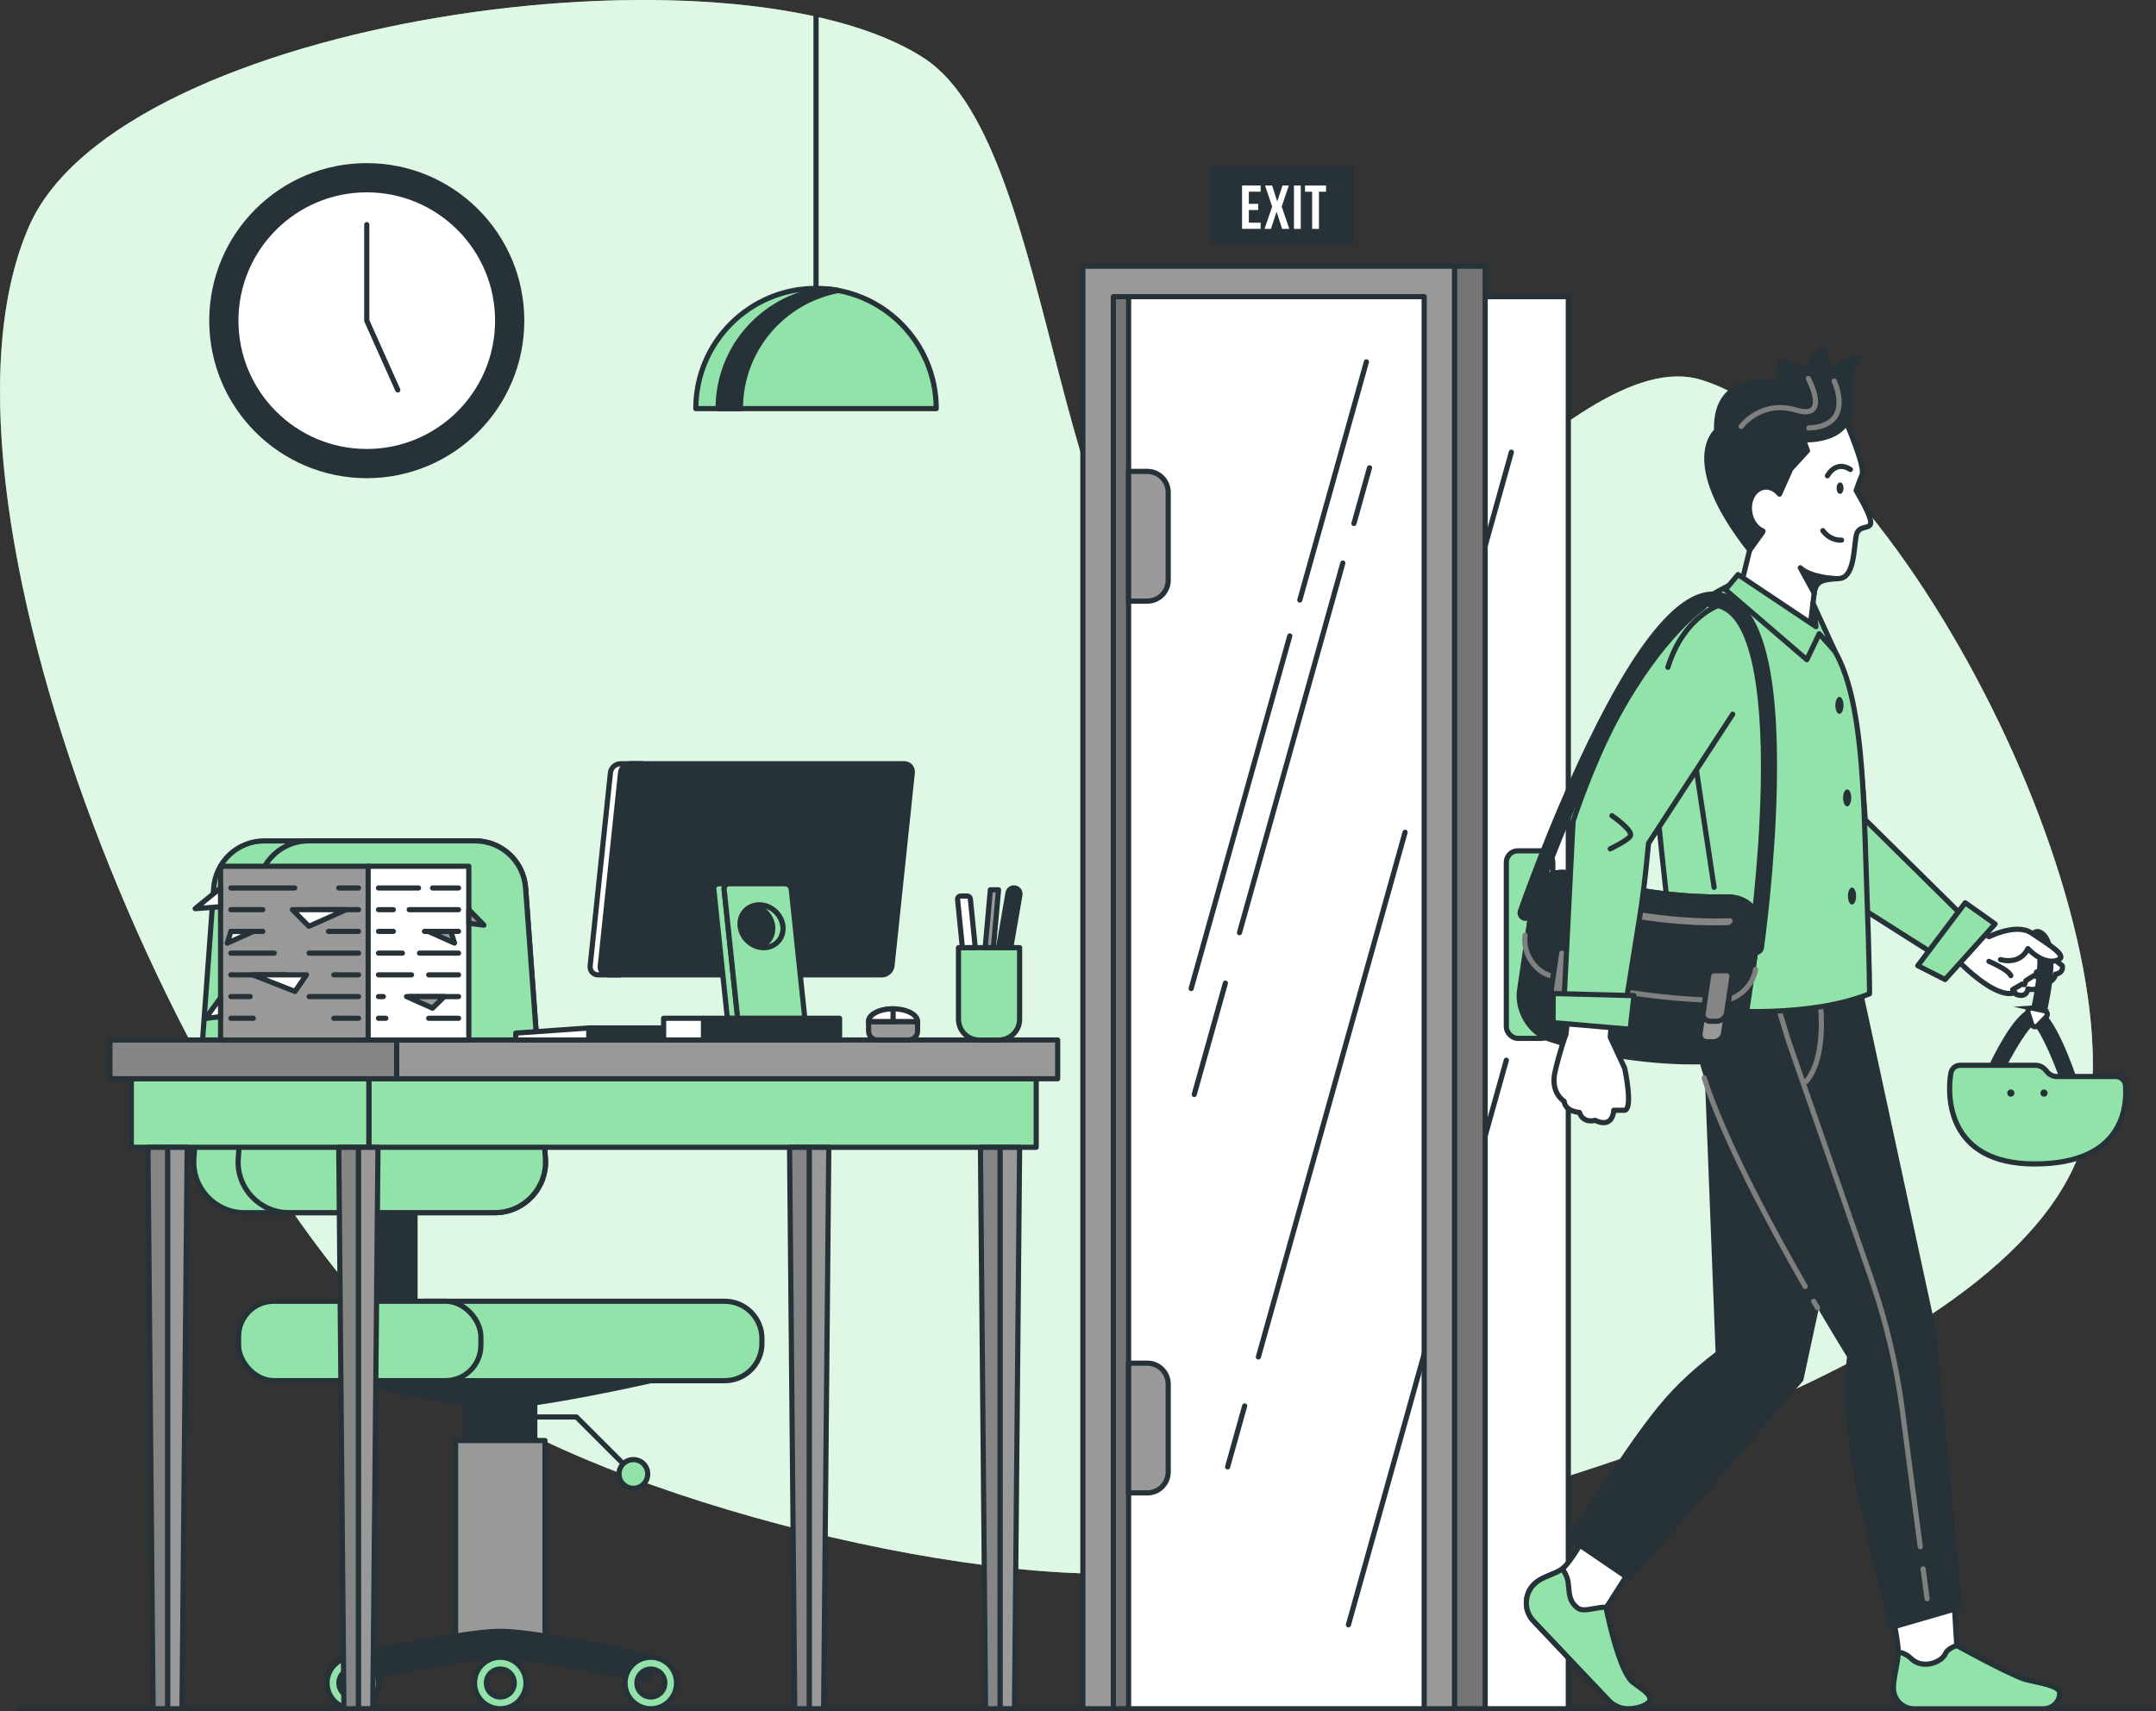 <?xml version="1.0" encoding="UTF-8"?><svg id="Calque_2" xmlns="http://www.w3.org/2000/svg" viewBox="0 0 453.99 360.36"><rect x="0" y="0" width="453.99" height="360.36" fill="#333333" stroke="none"/><defs><style>.cls-1,.cls-2,.cls-3,.cls-4{fill:#fff;}.cls-5{fill:#999;}.cls-5,.cls-6,.cls-2,.cls-7,.cls-8,.cls-9,.cls-10,.cls-4,.cls-11,.cls-12{stroke-width:1.09px;}.cls-5,.cls-6,.cls-7,.cls-8,.cls-9,.cls-4,.cls-11,.cls-12{stroke-linecap:round;stroke-linejoin:round;}.cls-5,.cls-2,.cls-7,.cls-8,.cls-9,.cls-10,.cls-4,.cls-11,.cls-12{stroke:#263238;}.cls-6{stroke:#7f7f7f;}.cls-6,.cls-12{fill:none;}.cls-2,.cls-10{stroke-miterlimit:10;}.cls-3{opacity:.7;}.cls-7,.cls-13{fill:#263238;}.cls-8{fill:#858585;}.cls-9,.cls-14,.cls-10{fill:#92e3a9;}.cls-11{fill:#757575;}</style></defs><g id="Background_Simple"><path class="cls-14" d="m436.96,245.09c-20.83,47.31-137.29,77.42-188.39,85.26-38.87,5.96-120.85-14.66-152.7-37.73C43.06,254.36-20.06,107.39,6.12,47.65,25.37,3.72,154.63-14.01,194.71,12.34c28.92,19.02,26.6,117.64,60.52,124.5,28.87,5.85,75.22-65.83,103.26-56.78,43.48,14.03,96.89,123.21,78.48,165.02Z"/><path class="cls-3" d="m436.96,245.09c-20.83,47.31-137.29,77.42-188.39,85.26-38.87,5.96-120.85-14.66-152.7-37.73C43.06,254.36-20.06,107.39,6.12,47.65,25.37,3.72,154.63-14.01,194.71,12.34c28.92,19.02,26.6,117.64,60.52,124.5,28.87,5.85,75.22-65.83,103.26-56.78,43.48,14.03,96.89,123.21,78.48,165.02Z"/></g><g id="Lamp"><g id="Lamp-2"><line class="cls-12" x1="171.83" y1="62.46" x2="171.83" y2="3.52"/><path class="cls-9" d="m146.52,86.04c0-13.98,11.33-25.31,25.31-25.31s25.31,11.33,25.31,25.31h-50.62Z"/><path class="cls-7" d="m176.52,61.17c-.77-.14-1.55-.26-2.34-.33-12.88,1.19-22.96,12.01-22.96,25.2h4.69c0-12.37,8.88-22.67,20.62-24.87Z"/></g></g><g id="Floor"><line class="cls-12" x1="3.73" y1="359.82" x2="453.45" y2="359.82"/></g><g id="Door"><rect class="cls-11" x="234.44" y="62.47" width="6.42" height="297.35"/><rect class="cls-4" x="237.65" y="62.47" width="92.59" height="297.35"/><line class="cls-4" x1="271.59" y1="133.91" x2="250.82" y2="208.16"/><line class="cls-4" x1="287.73" y1="76.19" x2="273.7" y2="126.35"/><line class="cls-4" x1="258.03" y1="207.02" x2="251.47" y2="230.47"/><line class="cls-4" x1="282.76" y1="118.57" x2="261" y2="196.39"/><line class="cls-4" x1="288.38" y1="98.5" x2="285.1" y2="110.23"/><line class="cls-4" x1="317.19" y1="223.25" x2="283.94" y2="342.13"/><line class="cls-4" x1="262.09" y1="296.05" x2="258.5" y2="308.88"/><line class="cls-4" x1="295.87" y1="175.25" x2="264.98" y2="285.73"/><line class="cls-4" x1="318.25" y1="95.21" x2="303.15" y2="149.22"/><rect class="cls-9" x="317.19" y="179.16" width="9.79" height="39.49" rx="2.42" ry="2.42"/><path class="cls-5" d="m322.08,187.69h0c0,.9.73,1.63,1.63,1.63h2.04v18.56h-2.04c-.9,0-1.63.73-1.63,1.63h0c0,.9.73,1.63,1.63,1.63h2.69c1.37,0,2.47-1.11,2.47-2.47v-20.14c0-1.37-1.11-2.47-2.47-2.47h-2.69c-.9,0-1.63.73-1.63,1.63Z"/><polygon class="cls-5" points="228.02 56.05 228.02 359.82 234.44 359.82 234.44 62.47 299.89 62.47 299.89 359.82 306.31 359.82 306.31 56.05 228.02 56.05"/><rect class="cls-11" x="306.31" y="56.05" width="6.42" height="303.77"/><path class="cls-5" d="m237.65,99.26h3.93c2.44,0,4.41,1.98,4.41,4.41v18.5c0,2.44-1.98,4.41-4.41,4.41h-3.93v-27.33h0Z"/><path class="cls-5" d="m237.65,287.04h3.93c2.44,0,4.41,1.98,4.41,4.41v18.5c0,2.44-1.98,4.41-4.41,4.41h-3.93v-27.33h0Z"/><rect class="cls-13" x="254.75" y="34.98" width="30.35" height="16.58"/><path class="cls-1" d="m262.97,42.92h1.97v1.3h-1.97v2.67h2.48v1.3h-3.91v-9.13h3.91v1.3h-2.48v2.54Z"/><path class="cls-1" d="m271.39,39.07l-1.5,4.43,1.6,4.69h-1.51l-1.17-3.61-1.19,3.61h-1.34l1.6-4.69-1.5-4.43h1.49l1.08,3.36,1.11-3.36h1.33Z"/><path class="cls-1" d="m272.47,39.07h1.43v9.13h-1.43v-9.13Z"/><path class="cls-1" d="m274.8,39.07h4.43v1.3h-1.5v7.83h-1.43v-7.83h-1.5v-1.3Z"/></g><g id="Desk"><path class="cls-7" d="m105.34,296.05c8.15,0,31.7-5.32,31.7-5.32h-63.41s23.55,5.32,31.7,5.32Z"/><rect class="cls-7" x="98.08" y="293.39" width="14.53" height="9.96" transform="translate(210.69 596.73) rotate(180)"/><rect class="cls-7" x="75.15" y="252.43" width="12.24" height="25.59" transform="translate(162.54 530.45) rotate(180)"/><rect class="cls-5" x="95.93" y="303.35" width="18.83" height="42.83" transform="translate(210.69 649.52) rotate(180)"/><polyline class="cls-12" points="105.34 298.37 121.37 298.37 133.37 310.37"/><path class="cls-9" d="m51.46,255.36h52.75c6.2,0,11.1-5.27,10.64-11.45l-4.17-56.95c-.41-5.58-5.05-9.89-10.64-9.89h-44.4c-5.59,0-10.23,4.32-10.64,9.89l-4.17,56.95c-.45,6.18,4.44,11.45,10.64,11.45Z"/><path class="cls-9" d="m50.17,243.9l4.17-56.95c.41-5.58,5.05-9.89,10.64-9.89h35.05c5.59,0,10.23,4.32,10.64,9.89l4.17,56.95c.45,6.18-4.44,11.45-10.64,11.45h-43.39c-6.2,0-11.1-5.27-10.64-11.45Z"/><path class="cls-7" d="m73.64,352.16c0,1,.93,1.75,1.91,1.54,5.77-1.26,23.05-4.9,29.8-4.9s24.03,3.64,29.8,4.9c.98.21,1.91-.53,1.91-1.54h0c0-1.95-1.36-3.63-3.26-4.04-6.75-1.45-22.17-4.61-28.44-4.61s-21.69,3.16-28.44,4.61c-1.9.41-3.26,2.09-3.26,4.04h0Z"/><path class="cls-9" d="m131.62,354.39c0,2.99,2.43,5.42,5.42,5.42s5.42-2.43,5.42-5.42-2.43-5.42-5.42-5.42-5.42,2.43-5.42,5.42Zm2.49,0c0-1.62,1.31-2.94,2.94-2.94s2.94,1.31,2.94,2.94-1.31,2.94-2.94,2.94-2.94-1.31-2.94-2.94Z"/><path class="cls-9" d="m99.92,354.39c0,2.99,2.43,5.42,5.42,5.42s5.42-2.43,5.42-5.42-2.43-5.42-5.42-5.42-5.42,2.43-5.42,5.42Zm2.49,0c0-1.62,1.31-2.94,2.94-2.94s2.94,1.31,2.94,2.94-1.31,2.94-2.94,2.94-2.94-1.31-2.94-2.94Z"/><path class="cls-9" d="m68.87,354.39c0,2.99,2.43,5.42,5.42,5.42s5.42-2.43,5.42-5.42-2.43-5.42-5.42-5.42-5.42,2.43-5.42,5.42Zm2.49,0c0-1.62,1.31-2.94,2.94-2.94s2.94,1.31,2.94,2.94-1.31,2.94-2.94,2.94-2.94-1.31-2.94-2.94Z"/><path class="cls-9" d="m89.32,274.01h63.28c4.33,0,7.84,3.51,7.84,7.84v1.04c0,4.33-3.51,7.84-7.84,7.84h-63.28v-16.72Z"/><rect class="cls-9" x="50.25" y="274.01" width="51.02" height="16.72" rx="7.43" ry="7.43" transform="translate(151.51 564.73) rotate(180)"/><path class="cls-9" d="m136.39,310.37c0,1.67-1.35,3.02-3.02,3.02s-3.02-1.35-3.02-3.02,1.35-3.02,3.02-3.02,3.02,1.35,3.02,3.02Z"/><path class="cls-4" d="m130.64,160.82h4.58l-4.67,44.46h-4.58c-1.05,0-1.81-.85-1.7-1.9l4.27-40.65c.11-1.05,1.05-1.9,2.1-1.9Z"/><rect class="cls-9" x="77.68" y="227.15" width="140.52" height="14.44" transform="translate(295.87 468.73) rotate(180)"/><rect class="cls-9" x="27.66" y="227.15" width="50.02" height="14.44" transform="translate(105.33 468.73) rotate(180)"/><rect class="cls-5" x="83.52" y="218.99" width="139.19" height="8.16" transform="translate(306.23 446.14) rotate(180)"/><rect class="cls-8" x="23.14" y="218.99" width="60.38" height="8.16" transform="translate(106.66 446.14) rotate(180)"/><polygon class="cls-5" points="210.57 359.82 213.62 359.82 214.7 241.59 210.57 241.59 210.57 359.82"/><polygon class="cls-8" points="207.53 359.82 210.57 359.82 210.57 241.59 206.45 241.59 207.53 359.82"/><polygon class="cls-5" points="170.39 359.82 173.43 359.82 174.52 241.59 170.39 241.59 170.39 359.82"/><polygon class="cls-8" points="167.35 359.82 170.39 359.82 170.39 241.59 166.26 241.59 167.35 359.82"/><polygon class="cls-5" points="75.46 359.82 78.5 359.82 79.59 241.59 75.46 241.59 75.46 359.82"/><polygon class="cls-8" points="72.42 359.82 75.46 359.82 75.46 241.59 71.33 241.59 72.42 359.82"/><polygon class="cls-5" points="35.28 359.82 38.32 359.82 39.41 241.59 35.28 241.59 35.28 359.82"/><polygon class="cls-8" points="32.24 359.82 35.28 359.82 35.28 241.59 31.15 241.59 32.24 359.82"/><rect class="cls-5" x="46.44" y="182.4" width="31.23" height="36.59" transform="translate(124.12 401.4) rotate(180)"/><rect class="cls-4" x="77.53" y="182.4" width="21.2" height="36.59" transform="translate(176.25 401.4) rotate(180)"/><line class="cls-12" x1="71.33" y1="186.98" x2="75.5" y2="186.98"/><line class="cls-12" x1="48.62" y1="186.98" x2="62.06" y2="186.98"/><line class="cls-12" x1="65.09" y1="191.55" x2="75.5" y2="191.55"/><line class="cls-12" x1="48.62" y1="191.55" x2="55.34" y2="191.55"/><line class="cls-12" x1="69.17" y1="196.12" x2="75.5" y2="196.12"/><line class="cls-12" x1="48.62" y1="196.12" x2="55.34" y2="196.12"/><line class="cls-12" x1="65.09" y1="200.7" x2="75.5" y2="200.7"/><line class="cls-12" x1="48.62" y1="200.7" x2="57.75" y2="200.7"/><line class="cls-12" x1="70.3" y1="205.27" x2="75.5" y2="205.27"/><line class="cls-12" x1="48.62" y1="205.27" x2="60.2" y2="205.27"/><line class="cls-12" x1="65.09" y1="209.85" x2="75.5" y2="209.85"/><line class="cls-12" x1="48.62" y1="209.85" x2="52.67" y2="209.85"/><line class="cls-12" x1="70.3" y1="214.42" x2="75.5" y2="214.42"/><line class="cls-12" x1="48.62" y1="214.42" x2="53.33" y2="214.42"/><line class="cls-12" x1="91.09" y1="186.98" x2="96.55" y2="186.98"/><line class="cls-12" x1="79.7" y1="186.98" x2="88.13" y2="186.98"/><line class="cls-12" x1="86.16" y1="191.55" x2="96.55" y2="191.55"/><line class="cls-12" x1="79.7" y1="191.55" x2="82.83" y2="191.55"/><line class="cls-12" x1="89.38" y1="196.12" x2="96.55" y2="196.12"/><line class="cls-12" x1="79.7" y1="196.12" x2="82.83" y2="196.12"/><line class="cls-12" x1="88.34" y1="200.7" x2="96.55" y2="200.7"/><line class="cls-12" x1="79.7" y1="200.7" x2="84.73" y2="200.7"/><line class="cls-12" x1="90.27" y1="205.27" x2="96.55" y2="205.27"/><line class="cls-12" x1="79.7" y1="205.27" x2="86.66" y2="205.27"/><line class="cls-12" x1="86.16" y1="209.85" x2="96.55" y2="209.85"/><line class="cls-12" x1="79.7" y1="209.85" x2="80.72" y2="209.85"/><line class="cls-12" x1="90.27" y1="214.42" x2="96.55" y2="214.42"/><line class="cls-12" x1="79.7" y1="214.42" x2="81.24" y2="214.42"/><polygon class="cls-4" points="65.05 195.05 72.9 191.55 61.56 191.55 65.05 195.05"/><polygon class="cls-4" points="47.85 198.59 53.33 196.15 48.62 196.15 47.85 198.59"/><polygon class="cls-5" points="95.71 198.59 90.23 196.15 94.94 196.15 95.71 198.59"/><polygon class="cls-5" points="91.08 212.29 85.6 209.85 93.57 209.85 91.08 212.29"/><polygon class="cls-4" points="62.12 208.77 64.53 205.27 53.18 205.27 62.12 208.77"/><polygon class="cls-5" points="98.73 191.55 101.9 194.81 98.73 194.42 98.73 191.55"/><polygon class="cls-4" points="46.44 186.98 41.1 191.33 46.44 190.93 46.44 186.98"/><polygon class="cls-4" points="46.44 210.11 43.27 214.46 46.44 214.07 46.44 210.11"/><polygon class="cls-4" points="108.6 218.99 124 218.99 124 216.46 108.6 217.54 108.6 218.99"/><rect class="cls-7" x="124" y="216.46" width="15.74" height="2.54" transform="translate(263.74 435.45) rotate(180)"/><path class="cls-5" d="m184.78,215.1h6.54c1.04,0,1.88.84,1.88,1.88v2.01h-10.31v-2.01c0-1.04.84-1.88,1.88-1.88Z" transform="translate(376.1 434.09) rotate(180)"/><path class="cls-4" d="m193.21,215.11c0-1.48-2.31-2.68-5.16-2.68s-5.16,1.2-5.16,2.68h10.31Z"/><path class="cls-4" d="m182.9,215.11c0-1.48,2.31-2.68,5.16-2.68v2.68h-5.16Z"/><path class="cls-12" d="m183.69,203.23h0c.58,0,1.09-.47,1.15-1.04l.27-2.55c.06-.58-.36-1.04-.93-1.04h0c-.58,0-1.09.47-1.15,1.04l-.27,2.55c-.06.58.36,1.04.93,1.04Z"/><path class="cls-12" d="m180.24,203.23h0c.58,0,1.09-.47,1.15-1.04l.27-2.55c.06-.58-.36-1.04-.93-1.04h0c-.58,0-1.09.47-1.15,1.04l-.27,2.55c-.06.58.36,1.04.93,1.04Z"/><path class="cls-12" d="m176.79,203.23h0c.58,0,1.09-.47,1.15-1.04l.27-2.55c.06-.58-.36-1.04-.93-1.04h0c-.58,0-1.09.47-1.15,1.04l-.27,2.55c-.06.58.36,1.04.93,1.04Z"/><path class="cls-9" d="m206.22,199.54h4.11c2.42,0,4.38,1.96,4.38,4.38v15.07h-12.87v-15.07c0-2.42,1.96-4.38,4.38-4.38Z" transform="translate(416.54 418.54) rotate(180)"/><path class="cls-7" d="m210.26,199.54h2.58l1.92-11.08c.13-.78-.46-1.49-1.25-1.49h0c-.62,0-1.15.45-1.25,1.06l-1.99,11.51Z"/><path class="cls-4" d="m202.65,199.54h2.71l-1.03-10.26c-.03-.34-.32-.6-.66-.6h-1.37c-.39,0-.7.34-.66.73l1.01,10.13Z"/><polygon class="cls-5" points="207.45 199.54 209.18 199.54 210.26 187.37 208.54 187.37 207.45 199.54"/><path class="cls-7" d="m128.1,205.27h57.63c1.05,0,1.99-.85,2.1-1.9l4.27-40.65c.11-1.05-.65-1.9-1.7-1.9h-57.63c-1.05,0-1.99.85-2.1,1.9l-4.27,40.65c-.11,1.05.65,1.9,1.7,1.9Z"/><rect class="cls-7" x="148.13" y="214.42" width="28.66" height="4.57" transform="translate(324.92 433.41) rotate(180)"/><rect class="cls-4" x="139.74" y="214.42" width="8.39" height="4.57" transform="translate(287.87 433.41) rotate(180)"/><path class="cls-9" d="m162.7,195.05c-.22-2.11-1.87-3.87-3.88-4.36.34-.09.69-.15,1.07-.15,2.49,0,4.72,2.02,4.98,4.51.26,2.49-1.55,4.51-4.04,4.51-.38,0-.74-.06-1.1-.15,1.91-.49,3.19-2.25,2.96-4.36Z"/><path class="cls-9" d="m152.48,187.27l2.85,27.14h-2.17l-2.85-27.14c-.07-.65.4-1.18,1.06-1.18h2.17c-.65,0-1.12.53-1.06,1.18Z"/><path class="cls-9" d="m152.48,187.27l2.85,27.14h14.14l-2.85-27.14c-.07-.65-.65-1.18-1.3-1.18h-11.78c-.65,0-1.12.53-1.06,1.18Zm7.41,3.26c2.49,0,4.72,2.02,4.98,4.51.26,2.49-1.55,4.51-4.04,4.51s-4.72-2.02-4.98-4.51c-.26-2.49,1.55-4.51,4.04-4.51Z"/></g><g id="Clock"><path class="cls-1" d="m77.23,97.33c-16.46,0-29.81-13.35-29.81-29.81s13.35-29.81,29.81-29.81,29.81,13.35,29.81,29.81-13.35,29.81-29.81,29.81Z"/><path class="cls-13" d="m77.23,34.35c-18.32,0-33.17,14.85-33.17,33.17s14.85,33.17,33.17,33.17,33.17-14.85,33.17-33.17-14.85-33.17-33.17-33.17Zm0,60.19c-14.92,0-27.02-12.1-27.02-27.02s12.1-27.02,27.02-27.02,27.02,12.1,27.02,27.02-12.1,27.02-27.02,27.02Z"/><polyline class="cls-12" points="77.23 47.31 77.23 67.52 83.76 82.11"/></g><g id="Character"><path class="cls-2" d="m333.75,323.49l10.71,5.27-6.27,9.82s2.34,11.83,5.14,15.19c.96,1.15,4.79,2.91,4.01,4.44-.54,1.06-3.48,1.88-5.48,1.53-1.19-.21-2.27-.8-3.09-1.67l-15.83-16.71c-2.29-2.4-1.97-6.27.68-8.26,1.55-1.16,3.58-1.57,5.08-2.53,1.83-1.17,5.05-7.07,5.05-7.07Z"/><path class="cls-10" d="m341.86,359.73c2,.35,4.93-.46,5.48-1.53.78-1.53-3.05-3.29-4.01-4.44-2.8-3.36-5.14-15.19-5.14-15.19l.11-.17c-2.23.01-4.79,1.12-6.02.25-1.98-1.42-1.79-3.21-2.08-5.5-.13-1.02-.66-2.01-1.22-2.81-.1.08-.19.16-.29.22-1.5.96-3.54,1.37-5.08,2.53-2.65,1.99-2.97,5.86-.68,8.26l15.83,16.71c.83.87,1.91,1.46,3.09,1.67Z"/><path class="cls-13" d="m359,226.93l2.25,57.78c-11.59,9.01-14.27,13.65-31.43,39.38l13.31,9.06,36.58-42.43,10.16-47.09-3.97-14.16-12.58-5.16-14.33,2.61Z"/><path class="cls-2" d="m411.12,331.39l.92,15.11s9.95,5.51,13.97,6.99c1.54.57,6.62,1.16,7.55,2.51.12.17.15.45.13.77-.11,1.75-1.67,3.05-3.42,3.05h-27.24c-2.37,0-4.29-1.9-4.35-4.27-.05-2.33.98-5.11,1.02-7.86.02-1.87-1.11-7.12-1.11-7.12l12.51-9.19Z"/><path class="cls-10" d="m430.28,359.82c1.75,0,3.3-1.31,3.42-3.05.02-.32-.01-.6-.13-.77-.93-1.35-6.01-1.94-7.55-2.51-4.02-1.48-13.97-6.99-13.97-6.99v-.02c-1.06.39-2.08.96-2.41,1.74-.76,1.81-4.82,3.39-7.22,1.02-.9-.88-1.86-1.25-2.71-1.36-.08,2.68-1.06,5.39-1.01,7.67.05,2.37,1.98,4.27,4.35,4.27h27.24Z"/><path class="cls-13" d="m356.93,217.05l34.59-11.77,16.1,74.62,5.66,59.01-15.5,4.48-5.13-22.41c-5.92-22.96-3.71-35.25-3.71-35.25,0,0-32.3-51.69-32.01-68.68Z"/><path class="cls-4" d="m365.95,125.96l3.2-13.13-3.2-10.73v-12.2l9.69-5.35,8.45-1.25,3.37,2.19,1.33,3.52s4.02,9.22,3.31,10.94-1.25,3.36-1.25,3.36c0,0,2.69,4.43,3.03,6.31.41,2.24-2.53.52-3.03,3.21-.51,2.7-.37,8.76-3.55,8.99-3.18.24-4.9.26-5.28,3.07-.38,2.81-1.26,10.46-1.26,10.46l-14.8-9.4Z"/><path class="cls-7" d="m391.36,75.38s-4.94.5-5.5,3.99l-1.87-5.93s-3.12,1.9-2.56,4.8l-6.31-2.22s-1.63,2.77.79,4.87c0,0-14.94-3.94-14.45,9.85,0,0-7.8,6.26,6.98,25.1l2.68-3.73.12-.28c-1.38-.56-2.51-2.04-2.8-3.93-.4-2.61.94-4.98,3-5.3,1.22-.19,2.42.4,3.27,1.45l2.37-5.3,3.52-3.84-.83-2.31s10.48.7,9.83-7.76c-.65-8.46,1.76-9.46,1.76-9.46Z"/><path class="cls-13" d="m388.19,102.79c0,.67-.32,1.21-.73,1.21s-.73-.54-.73-1.21.32-1.21.73-1.21.73.54.73,1.21Z"/><path class="cls-12" d="m384.8,100.19s1.73-3.35,4.84-1.33"/><path class="cls-6" d="m366.64,89.8s4.19-5.66,11.53-3.45c7.34,2.21,2.62-6.64,2.62-6.64"/><path class="cls-6" d="m386.22,80.25s4.53,9.42-5.33,9.87"/><path class="cls-12" d="m387.77,113.73s-2.31.25-3.93-1.99"/><path class="cls-7" d="m386.37,121.83s-5.22-.25-7.27-2.27l2.92,5.34s-.07-3.84,4.35-3.07Z"/><line class="cls-6" x1="404.96" y1="330.35" x2="405.79" y2="336.64"/><path class="cls-6" d="m404.35,325.71l-.52-3.99-3.28-24.98c-1.23-9.34-3.41-18.53-6.5-27.43l-17.51-50.31-1.69-5.57"/><path class="cls-6" d="m383.35,211.87s1.3,10.85-3.02,15.84"/><path class="cls-6" d="m380.11,270.88c-7.31-12.75-17.15-31.04-21.26-43.91"/><path class="cls-6" d="m382.73,275.4c-.26-.45-.53-.91-.81-1.38"/><path class="cls-4" d="m427.74,196.45c-3.16-2.12-8.87.77-8.91.79h-.02s-1.67-1.18-1.67-1.18h-.64s-5.38,5.78-5.38,5.78l2.14,1.4s6.01,6.06,9.97,5.97c3.97-.09,9.6-5.71,9.6-5.71l-.95-1.1c.72.03,1.34-.14,1.8-.46,1.31-.92-2.76-3.35-5.94-5.48Z"/><path class="cls-4" d="m431.39,204.33l-1.7-1.7,1.96-1.35,2.6,2.07s.44,1.48-1.42,1.78c0,0-.13,1.72-2.52,1.95,0,0-1.13,1.73-3.28,1.16,0,0-.21,1.98-2.43,1.16l-.8-1.02,2.01-1.16.51.12.27-.84,1.7-1.06.66.25-.15-.98,1.4-.72,1.2.35Z"/><path class="cls-9" d="m433.09,226.68h12.43c1.08,0,1.97.84,2.05,1.92.35,4.72-.64,16.49-19.14,16.49s-18.45-14.37-17.64-19.11c.16-.96.98-1.66,1.96-1.66h15.85c.8,0,1.55.34,2.08.94l.48.54c.49.56,1.2.88,1.94.88Z"/><path class="cls-13" d="m429.65,230.17c0-.42.34-.76.76-.76s.76.34.76.76-.34.76-.76.76-.76-.34-.76-.76Z"/><path class="cls-13" d="m422.66,230.17c0-.42.34-.76.76-.76s.76.34.76.76-.34.76-.76.76-.76-.34-.76-.76Z"/><path class="cls-13" d="m422.62,224.32c2.13-4.11,4.48-7.7,5.62-8.53,1.15,1.09,3.37,5.65,5.31,10.89h3.62c-5.15-14.6-8.02-14.45-8.99-14.41-2.97.16-6.69,6.52-9.37,12.05h3.81Z"/><path class="cls-13" d="m429.05,215.67c-.14,0-.27-.02-.41-.05-.91-.23-1.47-1.15-1.24-2.06,1.83-7.39,2.02-13.97.96-14.69-.86-.37-1.25-1.37-.88-2.23.37-.86,1.38-1.25,2.24-.88,4.55,1.98,2.2,13.68.97,18.62-.19.77-.89,1.29-1.65,1.29Z"/><path class="cls-2" d="m427.92,212.28l2.58.55c.58.12.8.84.39,1.27l-1.8,1.88c-.4.42-1.1.25-1.27-.3l-.77-2.43c-.18-.56.31-1.1.88-.97Z"/><path class="cls-4" d="m427.74,196.45c3.17,2.13,7.25,4.56,5.94,5.48-1.31.92-3.89.66-6.67-2.18,0,0-1.32,3.44-5.77,2.32"/><path class="cls-4" d="m418.81,202.44s4.03,1.66,4.61,3"/><path class="cls-9" d="m380.7,130.96s6.04,4.04,8.5,13.52c2.47,9.49,3.56,28.13,3.56,28.13l23.73,23.43-7.61,5.91-25.09-15.9-7.69-37.75,4.58-17.35Z"/><polygon class="cls-9" points="403.83 203.34 409.58 206.26 420.11 194.56 413.81 190.1 403.83 203.34"/><path class="cls-9" d="m349.79,211.59s27.05,4.43,43.87-2.32c0,0,.13-2.25-.7-25.96-.57-16.56-.77-36.17-6.59-46.17-4.42-7.61-21.86-14.06-21.86-14.06,0,0-17.54,7.93-17.54,19.82s4.36,49.47,4.36,49.47l-1.55,19.22Z"/><line class="cls-12" x1="361.25" y1="190.02" x2="363.59" y2="213.48"/><line class="cls-12" x1="356.93" y1="160.3" x2="360.94" y2="186.85"/><path class="cls-13" d="m388.19,148.53c0,.99-.39,1.79-.86,1.79s-.86-.8-.86-1.79.39-1.79.86-1.79.86.8.86,1.79Z"/><path class="cls-13" d="m389.82,168.01c0,.99-.39,1.79-.86,1.79s-.86-.8-.86-1.79.39-1.79.86-1.79.86.8.86,1.79Z"/><path class="cls-13" d="m390.84,188.68c0,.99-.39,1.79-.86,1.79s-.86-.8-.86-1.79.39-1.79.86-1.79.86.8.86,1.79Z"/><polygon class="cls-9" points="365.98 120.99 382.39 131.95 381.75 127.01 386.38 137.13 383.07 133.45 380.47 138.91 363.32 124.17 365.98 120.99"/><path class="cls-13" d="m369.76,201.1c-.08,0-.16,0-.24-.02-.93-.13-1.57-.99-1.44-1.92.02-.17,2.39-16.91,2.69-34.1.39-21.75-2.68-34.84-8.63-36.87-10.97-3.74-29.92,37.63-39.29,64.58-.31.89-1.28,1.36-2.16,1.05-.89-.31-1.36-1.28-1.05-2.16.06-.18,6.32-18.12,14.55-35.13,11.58-23.95,21.09-34.27,29.04-31.56,7.79,2.65,11.37,15.8,10.93,40.18-.31,17.4-2.7,34.32-2.72,34.49-.12.85-.85,1.46-1.68,1.46Z"/><path class="cls-13" d="m358.4,224.12c-10.49.22-22.3-1.53-32.27-4.78-4.41-1.36-7.35-6.44-6.68-10.96,1.15-7.77,1.73-11.66,2.88-19.43.67-4.52,4.7-6.77,9.1-5.41,9.97,3.25,21.78,5,32.27,4.78,4.61-.02,7.82,3.29,7.15,7.81-1.15,7.77-1.73,11.66-2.88,19.43-.67,4.52-4.96,8.53-9.57,8.55Z"/><path class="cls-13" d="m363.7,188.32c-10.49.22-22.29-1.53-32.27-4.78-4.41-1.36-8.44.89-9.1,5.41-.47,3.2-.71,4.8-1.18,7.99-.51,3.46,1.74,7.33,5.09,8.44,12.76,3.37,22.92,4.87,36.11,5.35,3.53-.08,6.81-3.14,7.32-6.6.47-3.2.71-4.8,1.18-7.99.67-4.52-2.53-7.84-7.15-7.81Z"/><path class="cls-6" d="m321.14,196.94c-.51,3.46,1.74,7.33,5.09,8.44,12.76,3.37,22.92,4.87,36.11,5.35,3.53-.08,6.81-3.14,7.32-6.6"/><path class="cls-5" d="m328.81,215.19c-.53-.15-.8-.23-1.33-.39-.94-.28-1.59-1.31-1.45-2.28.53-3.56.79-5.34,1.32-8.9,1.89.6,2.84.88,4.75,1.4-.53,3.56-.79,5.34-1.32,8.9-.14.97-1.03,1.54-1.98,1.27Z"/><path class="cls-5" d="m360.9,219.35c-.55.01-.83.02-1.39.02-.99,0-1.67-.78-1.53-1.75.53-3.56.79-5.34,1.32-8.9,1.98.01,2.97,0,4.96-.08-.53,3.56-.79,5.34-1.32,8.9-.14.97-1.06,1.78-2.05,1.8Z"/><path class="cls-8" d="m363.87,195.35c-10.8.35-23.03-1.38-33.31-4.71-.68-.21-1.15-.95-1.05-1.65h0c.1-.7.74-1.09,1.42-.88,10.27,3.33,22.51,5.06,33.31,4.71.71-.01,1.21.54,1.11,1.24h0c-.1.7-.77,1.28-1.48,1.3Z"/><path class="cls-8" d="m329.45,210.87c-.53-.15-.8-.23-1.33-.39-.94-.28-1.59-1.31-1.45-2.28l1.13-7.64c.1-.66.76-1.08,1.4-.88.91.28,1.65.5,2.61.76.53.15.87.66.79,1.21l-1.18,7.94c-.14.97-1.04,1.54-1.98,1.27Z"/><path class="cls-8" d="m361.53,215.04c-.55.01-.83.02-1.38.02-.98,0-1.67-.78-1.53-1.75l1.17-7.92c.08-.56.57-.98,1.14-.98.95,0,1.7,0,2.6-.03.71-.02,1.27.61,1.17,1.31l-1.12,7.54c-.14.97-1.07,1.78-2.05,1.81Z"/><path class="cls-4" d="m339.46,213.56l-.39,4.83,3.04,6.55s1.83,8.5,0,8.85h-2.3s-.09,3.97-3.93,2.12c0,0-2.49.77-3.3-1.67,0,0-2.99-.14-3.22-2.35,0,0-2.94-1.72-1.92-6.18,1.01-4.46,2.3-7.93,2.3-7.93l.68-5.95,9.04,1.72Z"/><path class="cls-14" d="m364.86,150.39l-17.72,27.16-.46,4.57c-.38,3.84-.88,7.67-1.49,11.48l-3.55,22.15-12.52-.76,2.12-42.07s3.85-11.85,8.99-21.43c9.6-17.86,18.6-23.73,18.6-23.73,0,0,11.93-.73,6.03,22.63Z"/><path class="cls-12" d="m364.86,150.39l-17.72,27.16-.46,4.57c-.38,3.84-.88,7.67-1.49,11.48l-3.55,22.15-12.52-.76,2.12-42.07s3.85-11.85,8.99-21.43c9.6-17.86,18.6-23.73,18.6-23.73"/><path class="cls-12" d="m339.07,178.74s4.06-1.93,4.28-2.83c.3-1.24-3.92-4.15-3.92-4.15"/><path class="cls-12" d="m362.59,127.19s-7.96,2.22-11.38,13.33"/><polygon class="cls-9" points="327.04 209.2 327.04 215.34 343.27 216.73 344.06 209.65 327.04 209.2"/></g></svg>